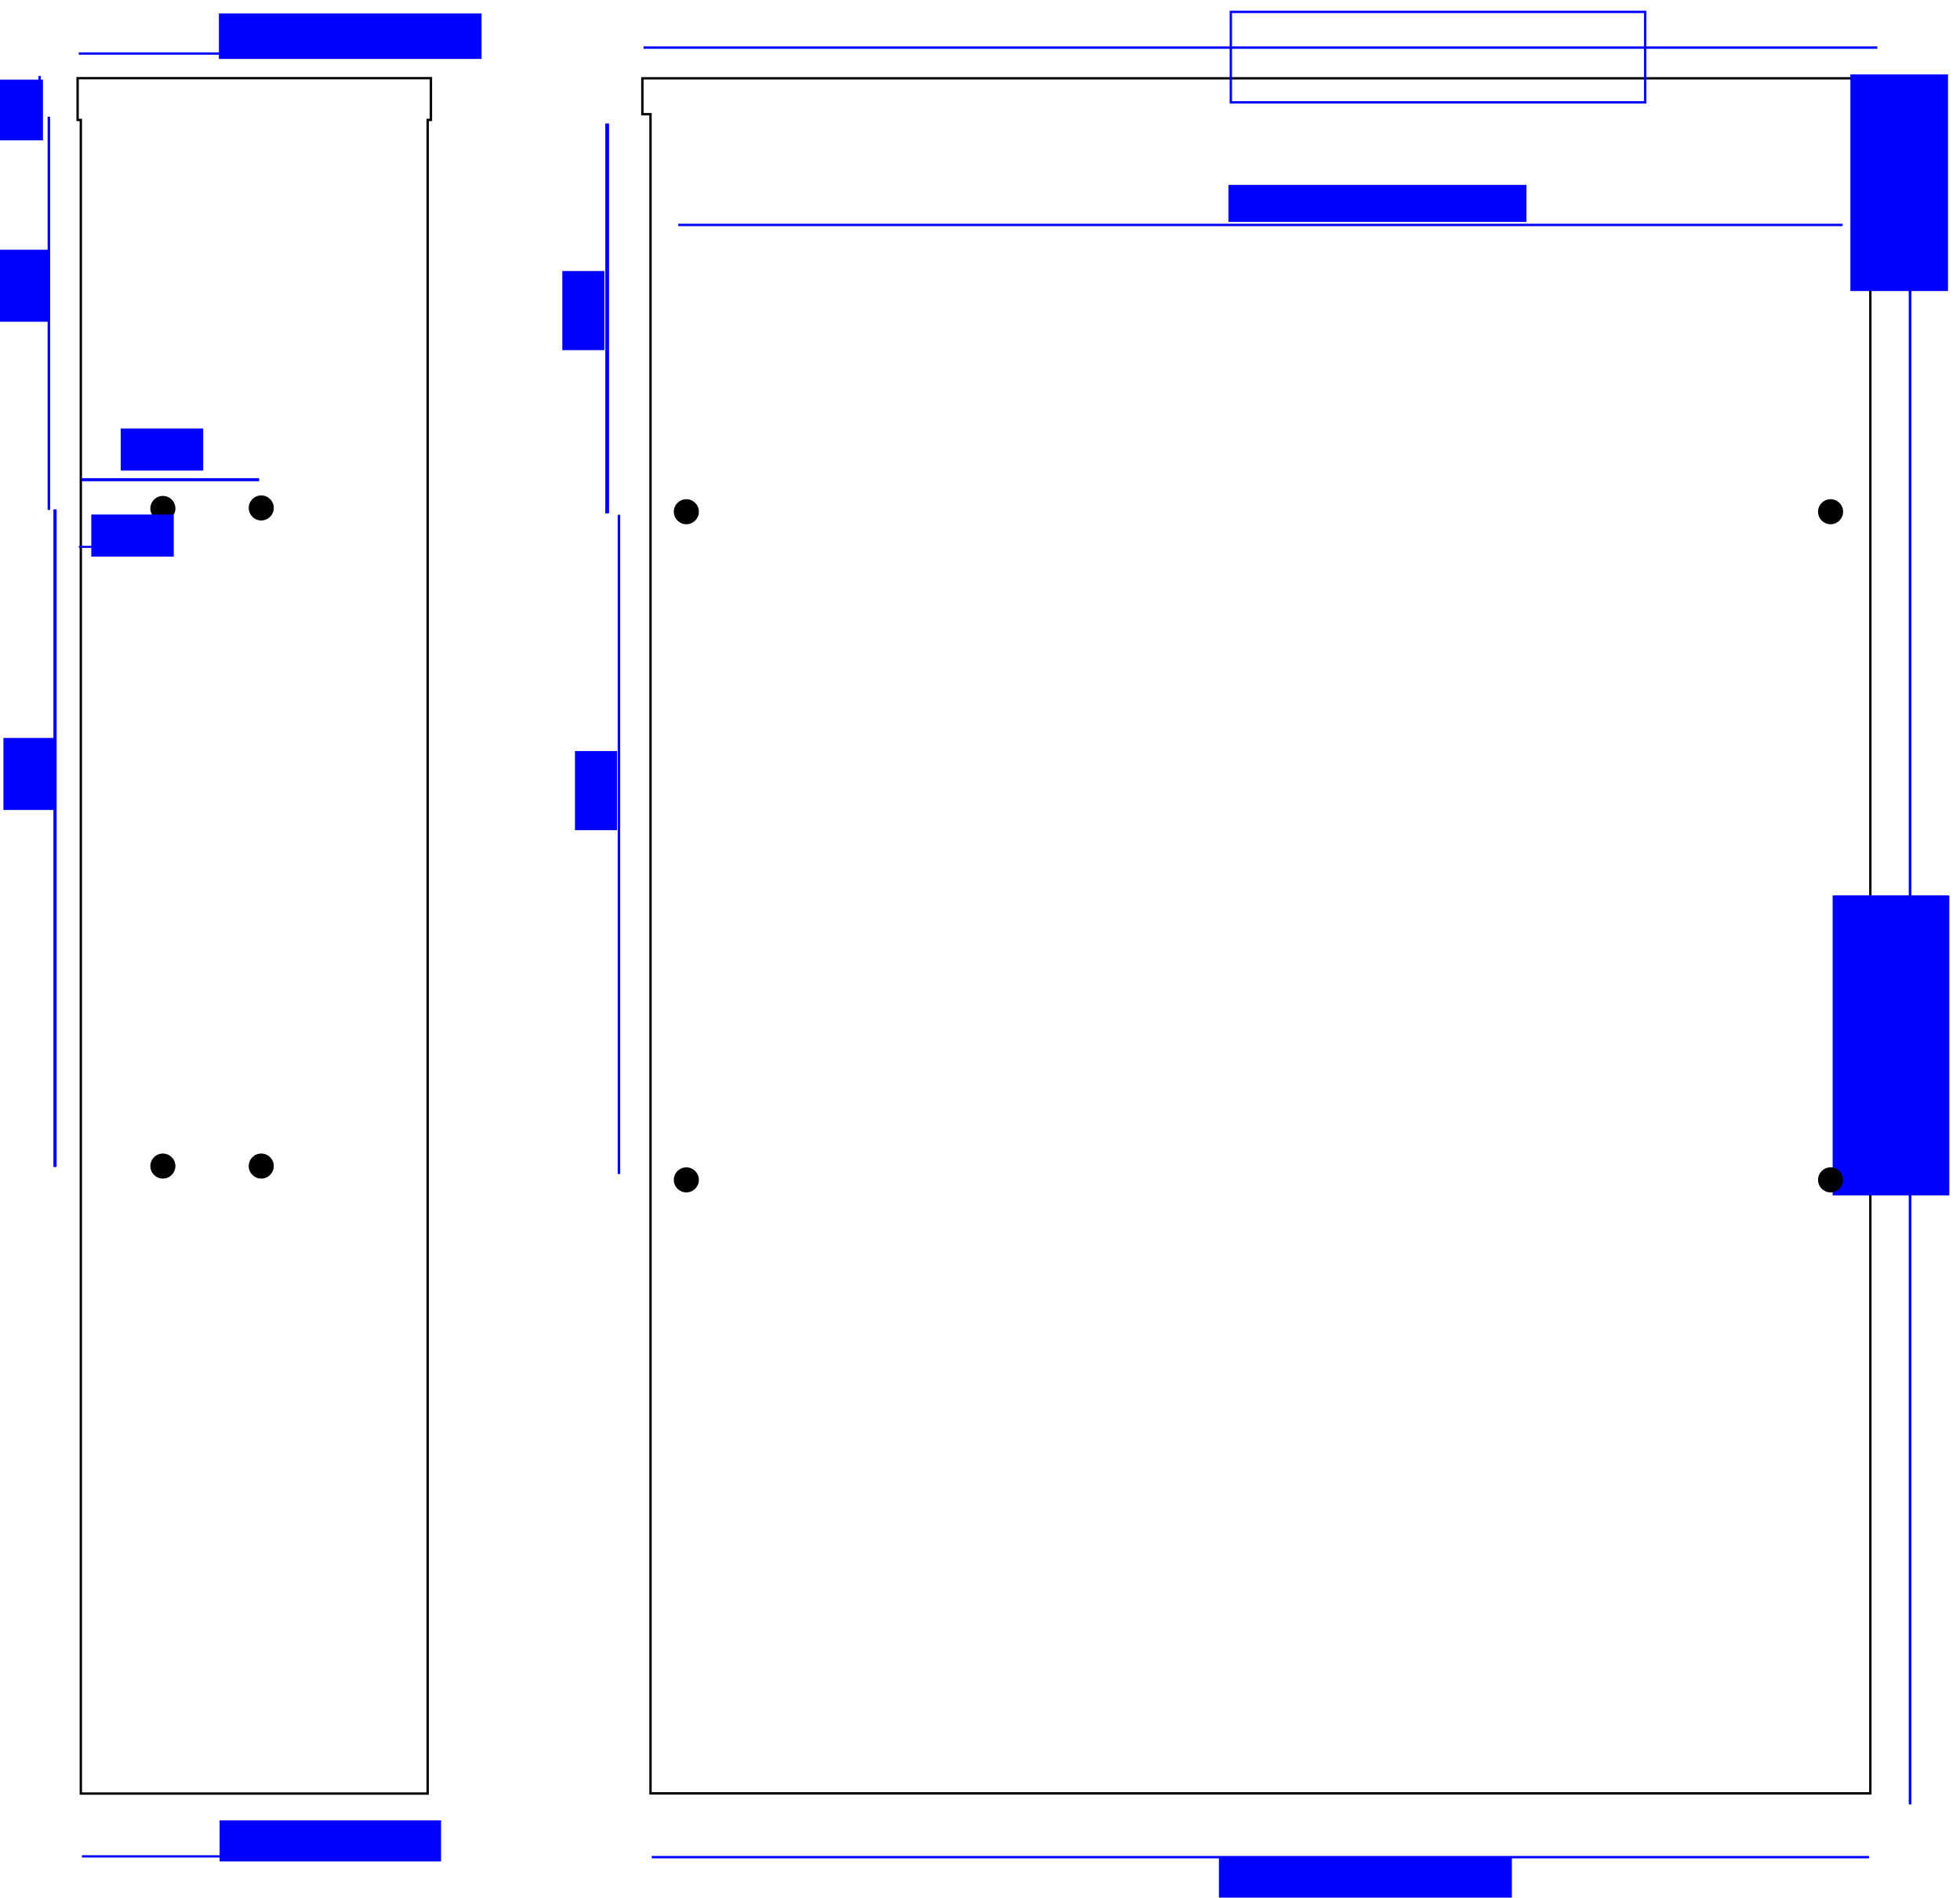 <?xml version="1.0" encoding="UTF-8" standalone="no"?>
<!-- Created with Inkscape (http://www.inkscape.org/) -->

<svg
   xmlns:dc="http://purl.org/dc/elements/1.1/"
   xmlns:cc="http://creativecommons.org/ns#"
   xmlns:rdf="http://www.w3.org/1999/02/22-rdf-syntax-ns#"
   xmlns:svg="http://www.w3.org/2000/svg"
   xmlns="http://www.w3.org/2000/svg"
   xmlns:sodipodi="http://sodipodi.sourceforge.net/DTD/sodipodi-0.dtd"
   xmlns:inkscape="http://www.inkscape.org/namespaces/inkscape"
   width="831.513"
   height="805.072"
   id="svg2"
   version="1.1"
   inkscape:version="0.48.4 r9939"
   sodipodi:docname="Laufwerke.svg">
  <defs
     id="defs4" />
  <sodipodi:namedview
     id="base"
     pagecolor="#ffffff"
     bordercolor="#666666"
     borderopacity="1.0"
     inkscape:pageopacity="0.0"
     inkscape:pageshadow="2"
     inkscape:zoom="0.7"
     inkscape:cx="158.32668"
     inkscape:cy="448.03069"
     inkscape:document-units="px"
     inkscape:current-layer="g4200"
     showgrid="false"
     inkscape:snap-global="true"
     inkscape:snap-bbox="true"
     inkscape:bbox-paths="false"
     inkscape:bbox-nodes="false"
     inkscape:snap-bbox-edge-midpoints="true"
     inkscape:snap-bbox-midpoints="false"
     inkscape:object-paths="true"
     inkscape:snap-intersection-paths="true"
     inkscape:object-nodes="true"
     inkscape:snap-smooth-nodes="true"
     inkscape:snap-midpoints="true"
     inkscape:snap-object-midpoints="true"
     inkscape:snap-center="true"
     inkscape:snap-nodes="false"
     inkscape:window-width="1920"
     inkscape:window-height="1172"
     inkscape:window-x="1920"
     inkscape:window-y="0"
     inkscape:window-maximized="1"
     fit-margin-left="2"
     fit-margin-top="2"
     fit-margin-right="2"
     fit-margin-bottom="2"
     units="mm" />
  <g
     inkscape:label="Ebene 1"
     inkscape:groupmode="layer"
     id="layer1"
     transform="translate(-60.132,-64.501)">
    <g
       id="g3874"
       transform="translate(594.857,-6)">
      <path
         sodipodi:nodetypes="ccccccccc"
         inkscape:connector-curvature="0"
         id="path2985"
         d="m -262.205,103.731 0,15.219 3.455,0 0,712.402 517.5,0 0,-712.402 3.455,0 0,-15.219 z"
         style="fill:none;stroke:#000000;stroke-width:1.005px;stroke-linecap:butt;stroke-linejoin:miter;stroke-opacity:1" />
      <path
         sodipodi:nodetypes="cc"
         inkscape:connector-curvature="0"
         id="path2994"
         d="m -261.7,90.698 523.399,0"
         style="fill:none;stroke:#0000ff;stroke-width:1.005px;stroke-linecap:butt;stroke-linejoin:miter;stroke-opacity:1" />
      <flowRoot
         transform="translate(-145.893,38.386)"
         style="font-size:10px;font-style:normal;font-weight:normal;line-height:125%;letter-spacing:0px;word-spacing:0px;fill:none;stroke:#0000ff;font-family:Sans"
         id="flowRoot2996"
         xml:space="preserve"><flowRegion
           id="flowRegion2998"><rect
             style="fill:none;stroke:#0000ff"
             y="37.159"
             x="133.34"
             height="38.386"
             width="175.767"
             id="rect3000" /></flowRegion><flowPara
           style="fill:#0000ff;stroke:none"
           id="flowPara3002">148.0</flowPara><flowPara
           style="fill:#0000ff;stroke:none"
           id="flowPara3004" /></flowRoot>      <path
         inkscape:connector-curvature="0"
         id="path3006"
         d="m 275.604,118.72 0,717.307"
         style="fill:none;stroke:#0000ff;stroke-width:1.134px;stroke-linecap:butt;stroke-linejoin:miter;stroke-opacity:1" />
      <flowRoot
         transform="matrix(0,1,-1,0,763.778,22.066)"
         style="font-size:10px;font-style:normal;font-weight:normal;line-height:125%;letter-spacing:0px;word-spacing:0px;fill:#0000ff;fill-opacity:1;stroke:none;font-family:Sans"
         id="flowRoot3008"
         xml:space="preserve"><flowRegion
           id="flowRegion3010"><rect
             style="fill:#0000ff"
             y="471.524"
             x="428.305"
             height="49.497"
             width="127.279"
             id="rect3012" /></flowRegion><flowPara
           id="flowPara3014">max: 202.8</flowPara><flowPara
           id="flowPara3016" /></flowRoot>      <path
         inkscape:connector-curvature="0"
         id="path3020"
         d="m 279.325,102.101 0,16.881"
         style="fill:none;stroke:#0000ff;stroke-width:0.914px;stroke-linecap:butt;stroke-linejoin:miter;stroke-opacity:1" />
      <flowRoot
         transform="matrix(0,1,-1,0,385.431,-533.339)"
         style="font-size:10px;font-style:normal;font-weight:normal;line-height:125%;letter-spacing:0px;word-spacing:0px;fill:#0000ff;fill-opacity:1;stroke:none;font-family:Sans"
         id="flowRoot3022"
         xml:space="preserve"><flowRegion
           id="flowRegion3024"><rect
             style="fill:#0000ff"
             y="93.727"
             x="635.386"
             height="41.416"
             width="91.924"
             id="rect3026" /></flowRegion><flowPara
           id="flowPara3030">6.5</flowPara></flowRoot>      <path
         sodipodi:nodetypes="cc"
         inkscape:connector-curvature="0"
         id="path3034"
         d="m -258.23,858.413 516.461,0"
         style="fill:none;stroke:#0000ff;stroke-width:1.019px;stroke-linecap:butt;stroke-linejoin:miter;stroke-opacity:1" />
      <path
         sodipodi:nodetypes="cc"
         inkscape:connector-curvature="0"
         id="path3038"
         d="m -246.989,165.934 493.978,0"
         style="fill:none;stroke:#0000ff;stroke-width:1.011px;stroke-linecap:butt;stroke-linejoin:miter;stroke-opacity:1" />
      <flowRoot
         transform="translate(47.857,3.714)"
         style="font-size:10px;font-style:normal;font-weight:normal;line-height:125%;letter-spacing:0px;word-spacing:0px;fill:#0000ff;fill-opacity:1;stroke:none;font-family:Sans"
         id="flowRoot3040"
         xml:space="preserve"><flowRegion
           id="flowRegion3042"><rect
             style="fill:#0000ff"
             y="145.219"
             x="-61.429"
             height="15.714"
             width="126.429"
             id="rect3044" /></flowRegion><flowPara
           id="flowPara3046">139.7</flowPara><flowPara
           id="flowPara3048" /></flowRoot>      <flowRoot
         transform="translate(44.537,23.158)"
         style="font-size:10px;font-style:normal;font-weight:normal;line-height:125%;letter-spacing:0px;word-spacing:0px;fill:#0000ff;fill-opacity:1;stroke:none;font-family:Sans"
         id="flowRoot3050"
         xml:space="preserve"><flowRegion
           id="flowRegion3052"><rect
             style="fill:#0000ff"
             y="835.219"
             x="-62.143"
             height="20.714"
             width="124.286"
             id="rect3054" /></flowRegion><flowPara
           id="flowPara3056">146.05</flowPara></flowRoot>      <path
         inkscape:connector-curvature="0"
         id="path3058"
         d="m -277.143,122.896 0,165.408"
         style="fill:none;stroke:#0000ff;stroke-width:1.595px;stroke-linecap:butt;stroke-linejoin:miter;stroke-opacity:1" />
      <path
         inkscape:connector-curvature="0"
         id="path3062"
         d="m -272.143,288.912 0,279.666"
         style="fill:none;stroke:#0000ff;stroke-width:1.068px;stroke-linecap:butt;stroke-linejoin:miter;stroke-opacity:1" />
      <flowRoot
         transform="matrix(0,1,-1,0,-131.664,492.629)"
         style="font-size:10px;font-style:normal;font-weight:normal;line-height:125%;letter-spacing:0px;word-spacing:0px;fill:#0000ff;fill-opacity:1;stroke:none;font-family:Sans"
         id="flowRoot3832"
         xml:space="preserve"><flowRegion
           id="flowRegion3834"><rect
             style="fill:#0000ff"
             y="146.648"
             x="-307.143"
             height="17.857"
             width="33.571"
             id="rect3836" /></flowRegion><flowPara
           id="flowPara3838">47.4</flowPara><flowPara
           id="flowPara3840" /></flowRoot>      <flowRoot
         transform="matrix(0,1,-1,0,-126.307,696.272)"
         style="font-size:10px;font-style:normal;font-weight:normal;line-height:125%;letter-spacing:0px;word-spacing:0px;fill:#0000ff;fill-opacity:1;stroke:none;font-family:Sans"
         id="flowRoot3832-3"
         xml:space="preserve"><flowRegion
           id="flowRegion3834-6"><rect
             style="fill:#0000ff"
             y="146.648"
             x="-307.143"
             height="17.857"
             width="33.571"
             id="rect3836-7" /></flowRegion><flowPara
           id="flowPara3838-5">79.25</flowPara><flowPara
           id="flowPara3840-3" /></flowRoot>    </g>
    <path
       sodipodi:type="arc"
       style="fill:#000000;stroke:none"
       id="path3980"
       sodipodi:cx="518.96588"
       sodipodi:cy="330.35565"
       sodipodi:rx="1.767767"
       sodipodi:ry="2.2728431"
       d="m 520.734,330.356 c 0,1.255 -0.791,2.273 -1.768,2.273 -0.976,0 -1.768,-1.018 -1.768,-2.273 0,-1.255 0.791,-2.273 1.768,-2.273 0.976,0 1.768,1.018 1.768,2.273 z"
       transform="matrix(3.007,0,0,2.338,-1209.226,-490.769)" />
    <path
       sodipodi:type="arc"
       style="fill:#000000;stroke:none"
       id="path3980-7"
       sodipodi:cx="518.96588"
       sodipodi:cy="330.35565"
       sodipodi:rx="1.767767"
       sodipodi:ry="2.2728431"
       d="m 520.734,330.356 c 0,1.255 -0.791,2.273 -1.768,2.273 -0.976,0 -1.768,-1.018 -1.768,-2.273 0,-1.255 0.791,-2.273 1.768,-2.273 0.976,0 1.768,1.018 1.768,2.273 z"
       transform="matrix(3.007,0,0,2.338,-1209.226,-207.304)" />
    <path
       sodipodi:type="arc"
       style="fill:#000000;stroke:none"
       id="path3980-0"
       sodipodi:cx="518.96588"
       sodipodi:cy="330.35565"
       sodipodi:rx="1.767767"
       sodipodi:ry="2.2728431"
       d="m 520.734,330.356 c 0,1.255 -0.791,2.273 -1.768,2.273 -0.976,0 -1.768,-1.018 -1.768,-2.273 0,-1.255 0.791,-2.273 1.768,-2.273 0.976,0 1.768,1.018 1.768,2.273 z"
       transform="matrix(3.007,0,0,2.338,-723.793,-490.769)" />
    <path
       sodipodi:type="arc"
       style="fill:#000000;stroke:none"
       id="path3980-9"
       sodipodi:cx="518.96588"
       sodipodi:cy="330.35565"
       sodipodi:rx="1.767767"
       sodipodi:ry="2.2728431"
       d="m 520.734,330.356 c 0,1.255 -0.791,2.273 -1.768,2.273 -0.976,0 -1.768,-1.018 -1.768,-2.273 0,-1.255 0.791,-2.273 1.768,-2.273 0.976,0 1.768,1.018 1.768,2.273 z"
       transform="matrix(3.007,0,0,2.338,-723.793,-207.304)" />
    <g
       id="g4152">
      <g
         id="g4200"
         transform="translate(336,48)">
        <g
           id="g4248"
           transform="translate(-168,-46)">
          <path
             sodipodi:nodetypes="ccccccccc"
             inkscape:connector-curvature="0"
             id="path3917"
             d="m 74.941,113.386 0,-17.717 -149.882,0 0,17.717 1.364,0 0,710.047 147.154,0 0,-710.047 z"
             style="fill:none;stroke:#000000;stroke-width:1px;stroke-linecap:butt;stroke-linejoin:miter;stroke-opacity:1" />
          <path
             inkscape:connector-curvature="0"
             id="path3923"
             d="m -91.056,94.717 0,17.173"
             style="fill:none;stroke:#0000ff;stroke-width:1px;stroke-linecap:butt;stroke-linejoin:miter;stroke-opacity:1" />
          <flowRoot
             transform="matrix(0,1,-1,0,1.817,196.796)"
             style="font-size:10px;font-style:normal;font-weight:normal;line-height:125%;letter-spacing:0px;word-spacing:0px;fill:#0000ff;fill-opacity:1;stroke:none;font-family:Sans"
             id="flowRoot3925"
             xml:space="preserve"><flowRegion
               id="flowRegion3927"><rect
                 style="fill:#0000ff"
                 y="91.455"
                 x="-100.51"
                 height="20.961"
                 width="25.759"
                 id="rect3929" /></flowRegion><flowPara
               id="flowPara3931">5,0</flowPara><flowPara
               id="flowPara3933" /></flowRoot>          <path
             inkscape:connector-curvature="0"
             id="path3935"
             d="m -87.126,112.02 0,166.824"
             style="fill:none;stroke:#0000ff;stroke-width:1.063px;stroke-linecap:butt;stroke-linejoin:miter;stroke-opacity:1" />
          <flowRoot
             transform="matrix(0,1,-1,0,74.359,293.196)"
             style="font-size:10px;font-style:normal;font-weight:normal;line-height:125%;letter-spacing:0px;word-spacing:0px;fill:#0000ff;fill-opacity:1;stroke:none;font-family:Sans"
             id="flowRoot3937"
             xml:space="preserve"><flowRegion
               id="flowRegion3939"><rect
                 style="fill:#0000ff"
                 y="161.66"
                 x="-124.754"
                 height="21.718"
                 width="30.557"
                 id="rect3941" /></flowRegion><flowPara
               id="flowPara3943">47,4</flowPara><flowPara
               id="flowPara3945" /></flowRoot>          <path
             inkscape:connector-curvature="0"
             id="path3935-5"
             d="m -84.519,278.592 0,279.03"
             style="fill:none;stroke:#0000ff;stroke-width:1.374px;stroke-linecap:butt;stroke-linejoin:miter;stroke-opacity:1" />
          <flowRoot
             transform="matrix(0,1,-1,0,76.966,500.332)"
             style="font-size:10px;font-style:normal;font-weight:normal;line-height:125%;letter-spacing:0px;word-spacing:0px;fill:#0000ff;fill-opacity:1;stroke:none;font-family:Sans"
             id="flowRoot3937-6"
             xml:space="preserve"><flowRegion
               id="flowRegion3939-2"><rect
                 style="fill:#0000ff"
                 y="161.66"
                 x="-124.754"
                 height="21.718"
                 width="30.557"
                 id="rect3941-9" /></flowRegion><flowPara
               id="flowPara3943-1">79,25</flowPara><flowPara
               id="flowPara3945-2" /></flowRoot>          <path
             transform="matrix(3.007,0,0,2.338,-1599.297,-494.162)"
             d="m 520.734,330.356 c 0,1.255 -0.791,2.273 -1.768,2.273 -0.976,0 -1.768,-1.018 -1.768,-2.273 0,-1.255 0.791,-2.273 1.768,-2.273 0.976,0 1.768,1.018 1.768,2.273 z"
             sodipodi:ry="2.2728431"
             sodipodi:rx="1.767767"
             sodipodi:cy="330.35565"
             sodipodi:cx="518.96588"
             id="path3980-3"
             style="fill:#000000;stroke:none"
             sodipodi:type="arc" />
          <path
             transform="matrix(3.007,0,0,2.338,-1599.297,-215.162)"
             d="m 520.734,330.356 c 0,1.255 -0.791,2.273 -1.768,2.273 -0.976,0 -1.768,-1.018 -1.768,-2.273 0,-1.255 0.791,-2.273 1.768,-2.273 0.976,0 1.768,1.018 1.768,2.273 z"
             sodipodi:ry="2.2728431"
             sodipodi:rx="1.767767"
             sodipodi:cy="330.35565"
             sodipodi:cx="518.96588"
             id="path3980-6"
             style="fill:#000000;stroke:none"
             sodipodi:type="arc" />
          <path
             inkscape:connector-curvature="0"
             id="path4028"
             d="m -74.401,294.505 34.663,0"
             style="fill:none;stroke:#0000ff;stroke-width:0.878px;stroke-linecap:butt;stroke-linejoin:miter;stroke-opacity:1" />
          <flowRoot
             transform="translate(-2,2)"
             style="font-size:10px;font-style:normal;font-weight:normal;line-height:125%;letter-spacing:0px;word-spacing:0px;fill:#0000ff;fill-opacity:1;stroke:none;font-family:Sans"
             id="flowRoot4030"
             xml:space="preserve"><flowRegion
               id="flowRegion4032"><rect
                 style="fill:#0000ff"
                 y="278.791"
                 x="-67.143"
                 height="17.857"
                 width="35"
                 id="rect4034" /></flowRegion><flowPara
               id="flowPara4036">10,0</flowPara></flowRoot>          <path
             sodipodi:nodetypes="cc"
             inkscape:connector-curvature="0"
             id="path4038"
             d="m -74.452,85.219 148.903,0"
             style="fill:none;stroke:#0000ff;stroke-width:0.989px;stroke-linecap:butt;stroke-linejoin:miter;stroke-opacity:1" />
          <flowRoot
             transform="translate(30,18)"
             style="font-size:10px;font-style:normal;font-weight:normal;line-height:125%;letter-spacing:0px;word-spacing:0px;fill:#0000ff;fill-opacity:1;stroke:none;font-family:Sans"
             id="flowRoot4040"
             xml:space="preserve"><flowRegion
               id="flowRegion4042"><rect
                 style="fill:#0000ff"
                 y="50.219"
                 x="-45"
                 height="19.286"
                 width="111.429"
                 id="rect4044" /></flowRegion><flowPara
               id="flowPara4046">42,3</flowPara><flowPara
               id="flowPara4048" /></flowRoot>          <path
             sodipodi:nodetypes="cc"
             inkscape:connector-curvature="0"
             id="path4050"
             d="m -73.112,850.076 146.223,0"
             style="fill:none;stroke:#0000ff;stroke-width:0.965px;stroke-linecap:butt;stroke-linejoin:miter;stroke-opacity:1" />
          <flowRoot
             transform="translate(30,-112)"
             style="font-size:10px;font-style:normal;font-weight:normal;line-height:125%;letter-spacing:0px;word-spacing:0px;fill:#0000ff;fill-opacity:1;stroke:none;font-family:Sans"
             id="flowRoot4052"
             xml:space="preserve"><flowRegion
               id="flowRegion4054"><rect
                 style="fill:#0000ff"
                 y="946.801"
                 x="-44.699"
                 height="17.425"
                 width="93.944"
                 id="rect4056" /></flowRegion><flowPara
               id="flowPara4058">41,53</flowPara><flowPara
               id="flowPara4060" /></flowRoot>          <path
             inkscape:connector-curvature="0"
             id="path4028-6"
             d="m -73.404,266.012 75.475,0"
             style="fill:none;stroke:#0000ff;stroke-width:1.295px;stroke-linecap:butt;stroke-linejoin:miter;stroke-opacity:1" />
          <flowRoot
             transform="translate(10.48,-34.493)"
             style="font-size:10px;font-style:normal;font-weight:normal;line-height:125%;letter-spacing:0px;word-spacing:0px;fill:#0000ff;fill-opacity:1;stroke:none;font-family:Sans"
             id="flowRoot4030-2"
             xml:space="preserve"><flowRegion
               id="flowRegion4032-6"><rect
                 style="fill:#0000ff"
                 y="278.791"
                 x="-67.143"
                 height="17.857"
                 width="35"
                 id="rect4034-1" /></flowRegion><flowPara
               id="flowPara4036-8">21,84</flowPara><flowPara
               id="flowPara4114" /></flowRoot>          <path
             transform="matrix(3.007,0,0,2.338,-1557.563,-494.375)"
             d="m 520.734,330.356 c 0,1.255 -0.791,2.273 -1.768,2.273 -0.976,0 -1.768,-1.018 -1.768,-2.273 0,-1.255 0.791,-2.273 1.768,-2.273 0.976,0 1.768,1.018 1.768,2.273 z"
             sodipodi:ry="2.2728431"
             sodipodi:rx="1.767767"
             sodipodi:cy="330.35565"
             sodipodi:cx="518.96588"
             id="path3980-3-7"
             style="fill:#000000;stroke:none"
             sodipodi:type="arc" />
          <path
             transform="matrix(3.007,0,0,2.338,-1557.564,-215.162)"
             d="m 520.734,330.356 c 0,1.255 -0.791,2.273 -1.768,2.273 -0.976,0 -1.768,-1.018 -1.768,-2.273 0,-1.255 0.791,-2.273 1.768,-2.273 0.976,0 1.768,1.018 1.768,2.273 z"
             sodipodi:ry="2.2728431"
             sodipodi:rx="1.767767"
             sodipodi:cy="330.35565"
             sodipodi:cx="518.96588"
             id="path3980-3-7-9"
             style="fill:#000000;stroke:none"
             sodipodi:type="arc" />
        </g>
      </g>
    </g>
  </g>
</svg>
